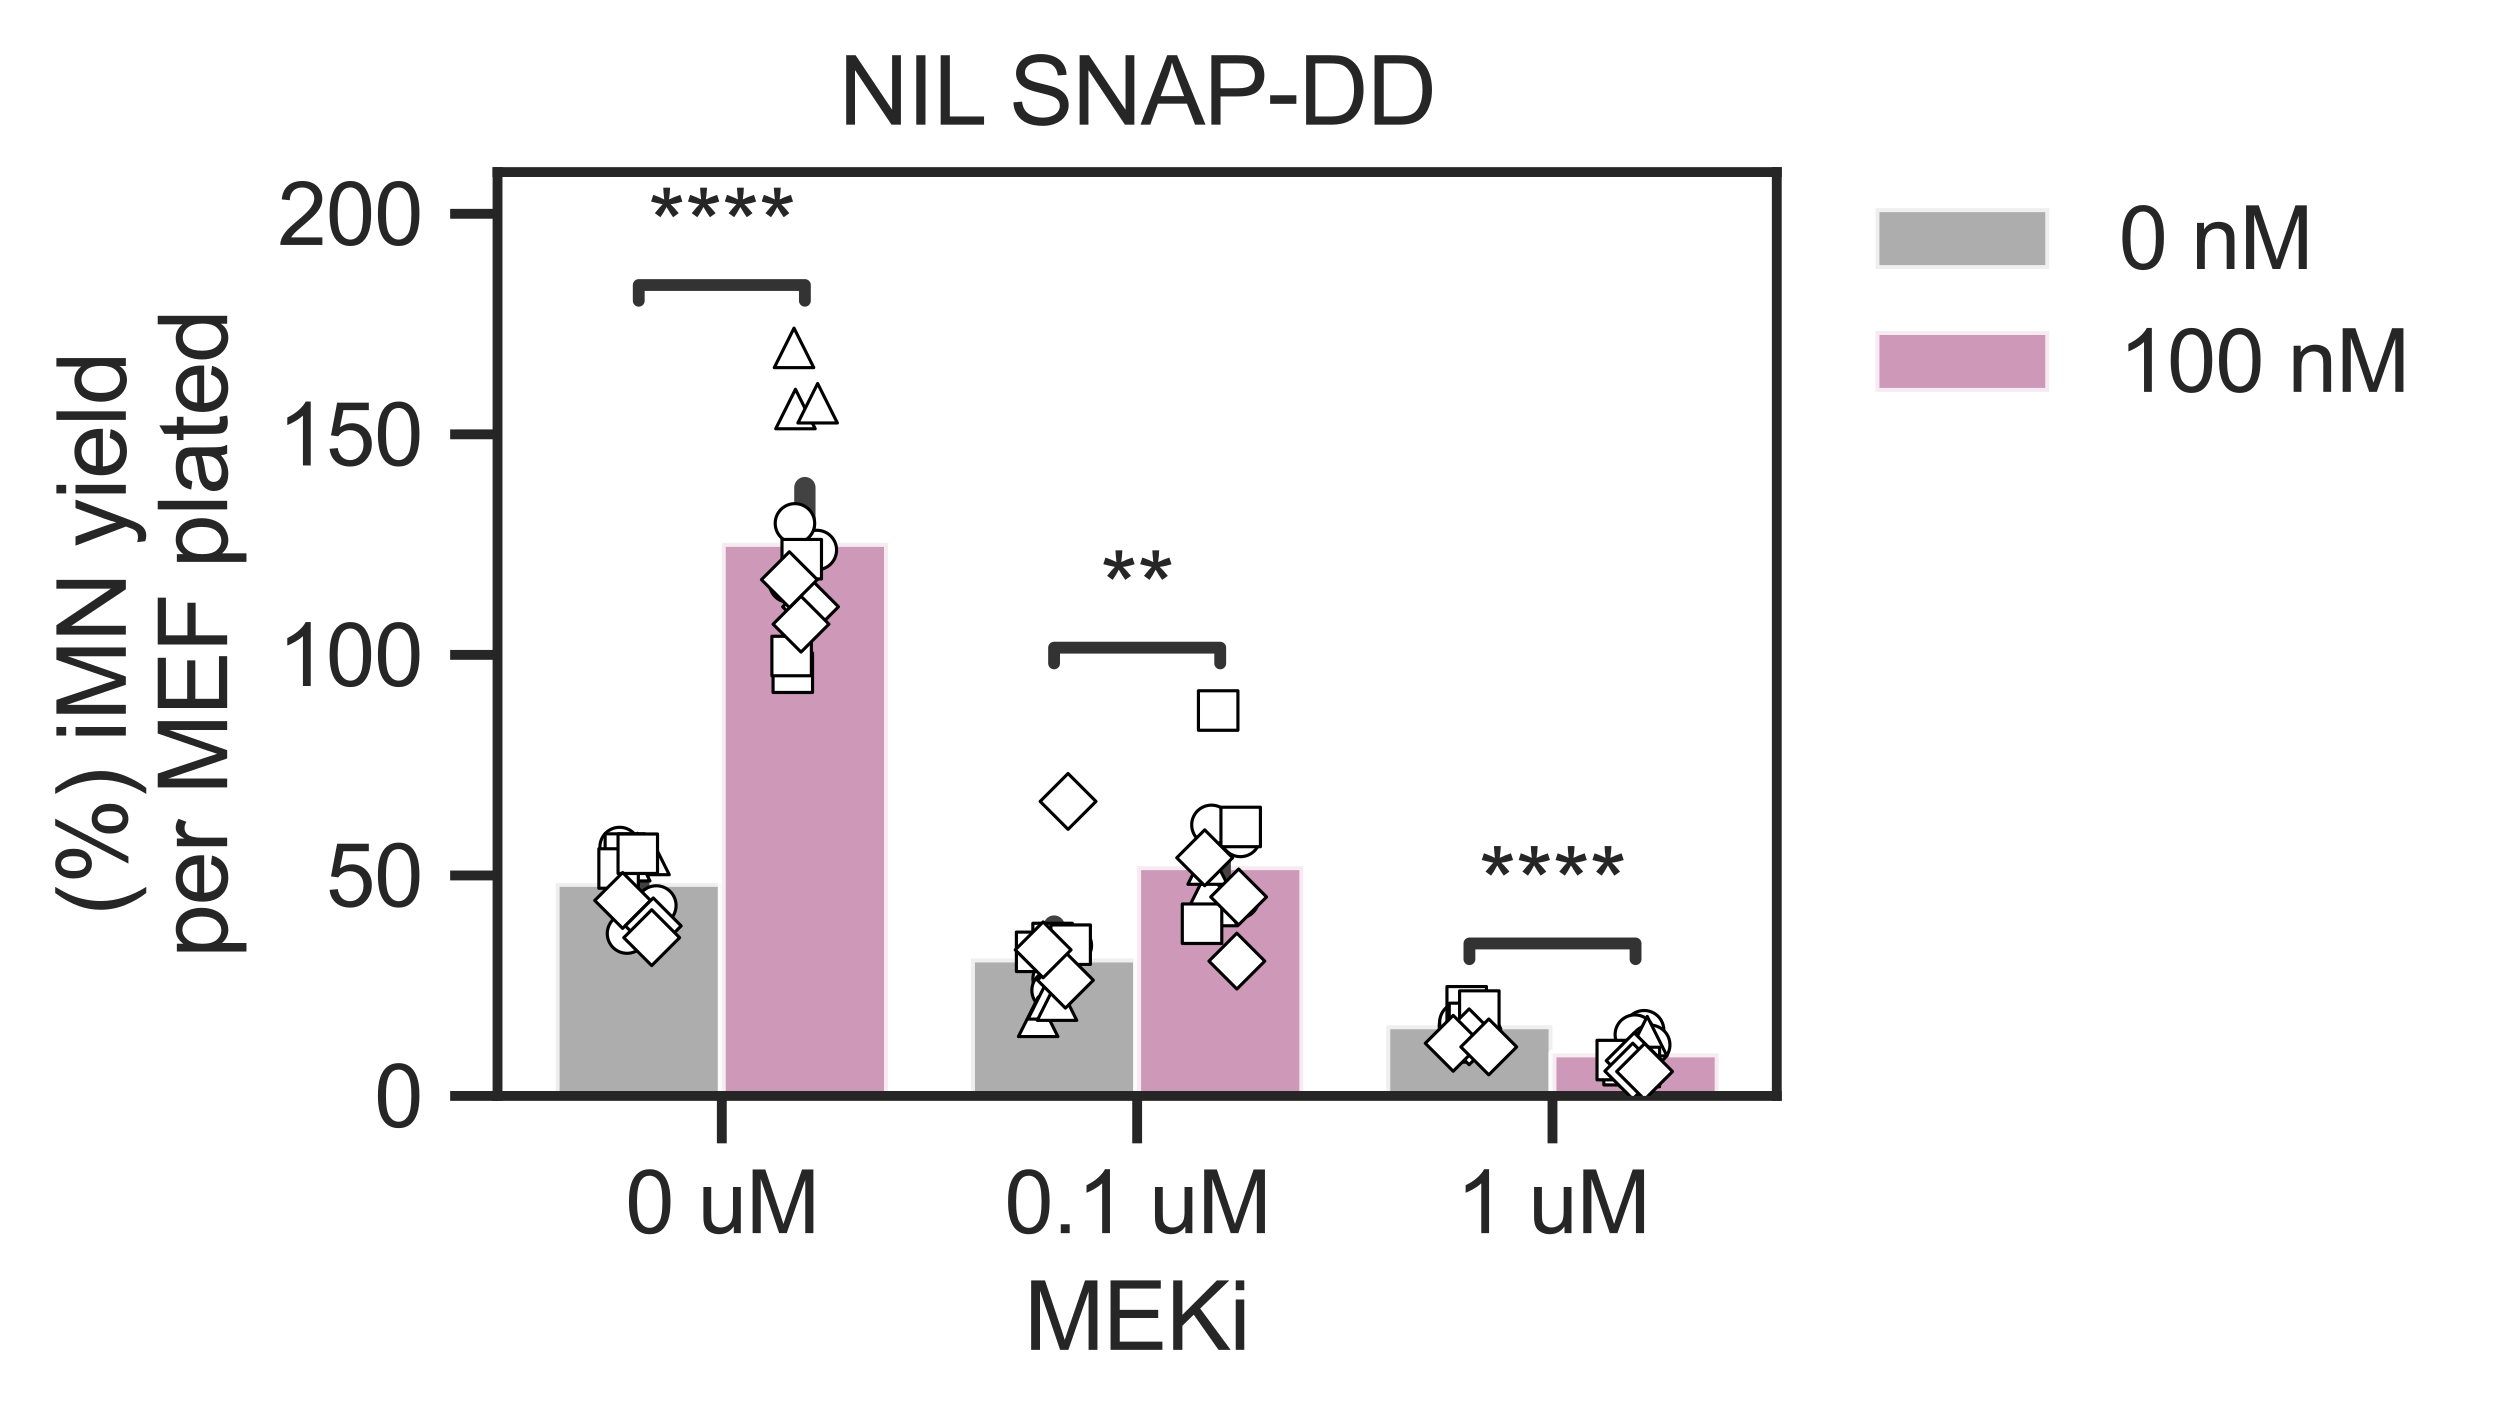 <?xml version="1.0" encoding="utf-8" standalone="no"?>
<!DOCTYPE svg PUBLIC "-//W3C//DTD SVG 1.1//EN"
  "http://www.w3.org/Graphics/SVG/1.1/DTD/svg11.dtd">
<svg xmlns:xlink="http://www.w3.org/1999/xlink" width="316.591pt" height="180.524pt" viewBox="0 0 316.591 180.524" xmlns="http://www.w3.org/2000/svg" version="1.1">
 <defs>
  <style type="text/css">*{stroke-linejoin: round; stroke-linecap: butt}</style>
 </defs>
 <g id="figure_1">
  <g id="patch_1">
   <path d="M 0 180.524 
L 316.591 180.524 
L 316.591 0 
L 0 0 
z
" style="fill: #ffffff"/>
  </g>
  <g id="axes_1">
   <g id="patch_2">
    <path d="M 63.005 138.789 
L 225.005 138.789 
L 225.005 21.789 
L 63.005 21.789 
z
" style="fill: #ffffff"/>
   </g>
   <g id="matplotlib.axis_1">
    <g id="xtick_1">
     <g id="line2d_1">
      <defs>
       <path id="m111696564c" d="M 0 0 
L 0 6 
" style="stroke: #262626; stroke-width: 1.25"/>
      </defs>
      <g>
       <use xlink:href="#m111696564c" x="91.407" y="138.789" style="fill: #262626; stroke: #262626; stroke-width: 1.25"/>
      </g>
     </g>
     <g id="text_1">
      <!-- 0 uM -->
      <g style="fill: #262626" transform="translate(79.181 156.163) scale(0.11 -0.11)">
       <defs>
        <path id="ArialMT-30" d="M 266 2259 
Q 266 3072 433 3567 
Q 600 4063 929 4331 
Q 1259 4600 1759 4600 
Q 2128 4600 2406 4451 
Q 2684 4303 2865 4023 
Q 3047 3744 3150 3342 
Q 3253 2941 3253 2259 
Q 3253 1453 3087 958 
Q 2922 463 2592 192 
Q 2263 -78 1759 -78 
Q 1097 -78 719 397 
Q 266 969 266 2259 
z
M 844 2259 
Q 844 1131 1108 757 
Q 1372 384 1759 384 
Q 2147 384 2411 759 
Q 2675 1134 2675 2259 
Q 2675 3391 2411 3762 
Q 2147 4134 1753 4134 
Q 1366 4134 1134 3806 
Q 844 3388 844 2259 
z
" transform="scale(0.016)"/>
        <path id="ArialMT-20" transform="scale(0.016)"/>
        <path id="ArialMT-75" d="M 2597 0 
L 2597 488 
Q 2209 -75 1544 -75 
Q 1250 -75 995 37 
Q 741 150 617 320 
Q 494 491 444 738 
Q 409 903 409 1263 
L 409 3319 
L 972 3319 
L 972 1478 
Q 972 1038 1006 884 
Q 1059 663 1231 536 
Q 1403 409 1656 409 
Q 1909 409 2131 539 
Q 2353 669 2445 892 
Q 2538 1116 2538 1541 
L 2538 3319 
L 3100 3319 
L 3100 0 
L 2597 0 
z
" transform="scale(0.016)"/>
        <path id="ArialMT-4d" d="M 475 0 
L 475 4581 
L 1388 4581 
L 2472 1338 
Q 2622 884 2691 659 
Q 2769 909 2934 1394 
L 4031 4581 
L 4847 4581 
L 4847 0 
L 4263 0 
L 4263 3834 
L 2931 0 
L 2384 0 
L 1059 3900 
L 1059 0 
L 475 0 
z
" transform="scale(0.016)"/>
       </defs>
       <use xlink:href="#ArialMT-30"/>
       <use xlink:href="#ArialMT-20" transform="translate(55.615 0)"/>
       <use xlink:href="#ArialMT-75" transform="translate(83.398 0)"/>
       <use xlink:href="#ArialMT-4d" transform="translate(139.014 0)"/>
      </g>
     </g>
    </g>
    <g id="xtick_2">
     <g id="line2d_2">
      <g>
       <use xlink:href="#m111696564c" x="144.005" y="138.789" style="fill: #262626; stroke: #262626; stroke-width: 1.25"/>
      </g>
     </g>
     <g id="text_2">
      <!-- 0.1 uM -->
      <g style="fill: #262626" transform="translate(127.192 156.163) scale(0.11 -0.11)">
       <defs>
        <path id="ArialMT-2e" d="M 581 0 
L 581 641 
L 1222 641 
L 1222 0 
L 581 0 
z
" transform="scale(0.016)"/>
        <path id="ArialMT-31" d="M 2384 0 
L 1822 0 
L 1822 3584 
Q 1619 3391 1289 3197 
Q 959 3003 697 2906 
L 697 3450 
Q 1169 3672 1522 3987 
Q 1875 4303 2022 4600 
L 2384 4600 
L 2384 0 
z
" transform="scale(0.016)"/>
       </defs>
       <use xlink:href="#ArialMT-30"/>
       <use xlink:href="#ArialMT-2e" transform="translate(55.615 0)"/>
       <use xlink:href="#ArialMT-31" transform="translate(83.398 0)"/>
       <use xlink:href="#ArialMT-20" transform="translate(139.014 0)"/>
       <use xlink:href="#ArialMT-75" transform="translate(166.797 0)"/>
       <use xlink:href="#ArialMT-4d" transform="translate(222.412 0)"/>
      </g>
     </g>
    </g>
    <g id="xtick_3">
     <g id="line2d_3">
      <g>
       <use xlink:href="#m111696564c" x="196.602" y="138.789" style="fill: #262626; stroke: #262626; stroke-width: 1.25"/>
      </g>
     </g>
     <g id="text_3">
      <!-- 1 uM -->
      <g style="fill: #262626" transform="translate(184.376 156.163) scale(0.11 -0.11)">
       <use xlink:href="#ArialMT-31"/>
       <use xlink:href="#ArialMT-20" transform="translate(55.615 0)"/>
       <use xlink:href="#ArialMT-75" transform="translate(83.398 0)"/>
       <use xlink:href="#ArialMT-4d" transform="translate(139.014 0)"/>
      </g>
     </g>
    </g>
    <g id="text_4">
     <!-- MEKi -->
     <g style="fill: #262626" transform="translate(129.669 170.939) scale(0.12 -0.12)">
      <defs>
       <path id="ArialMT-45" d="M 506 0 
L 506 4581 
L 3819 4581 
L 3819 4041 
L 1113 4041 
L 1113 2638 
L 3647 2638 
L 3647 2100 
L 1113 2100 
L 1113 541 
L 3925 541 
L 3925 0 
L 506 0 
z
" transform="scale(0.016)"/>
       <path id="ArialMT-4b" d="M 469 0 
L 469 4581 
L 1075 4581 
L 1075 2309 
L 3350 4581 
L 4172 4581 
L 2250 2725 
L 4256 0 
L 3456 0 
L 1825 2319 
L 1075 1588 
L 1075 0 
L 469 0 
z
" transform="scale(0.016)"/>
       <path id="ArialMT-69" d="M 425 3934 
L 425 4581 
L 988 4581 
L 988 3934 
L 425 3934 
z
M 425 0 
L 425 3319 
L 988 3319 
L 988 0 
L 425 0 
z
" transform="scale(0.016)"/>
      </defs>
      <use xlink:href="#ArialMT-4d"/>
      <use xlink:href="#ArialMT-45" transform="translate(83.301 0)"/>
      <use xlink:href="#ArialMT-4b" transform="translate(150 0)"/>
      <use xlink:href="#ArialMT-69" transform="translate(216.699 0)"/>
     </g>
    </g>
   </g>
   <g id="matplotlib.axis_2">
    <g id="ytick_1">
     <g id="line2d_4">
      <defs>
       <path id="ma15d050e28" d="M 0 0 
L -6 0 
" style="stroke: #262626; stroke-width: 1.25"/>
      </defs>
      <g>
       <use xlink:href="#ma15d050e28" x="63.005" y="138.789" style="fill: #262626; stroke: #262626; stroke-width: 1.25"/>
      </g>
     </g>
     <g id="text_5">
      <!-- 0 -->
      <g style="fill: #262626" transform="translate(47.388 142.726) scale(0.11 -0.11)">
       <use xlink:href="#ArialMT-30"/>
      </g>
     </g>
    </g>
    <g id="ytick_2">
     <g id="line2d_5">
      <g>
       <use xlink:href="#ma15d050e28" x="63.005" y="110.862" style="fill: #262626; stroke: #262626; stroke-width: 1.25"/>
      </g>
     </g>
     <g id="text_6">
      <!-- 50 -->
      <g style="fill: #262626" transform="translate(41.271 114.799) scale(0.11 -0.11)">
       <defs>
        <path id="ArialMT-35" d="M 266 1200 
L 856 1250 
Q 922 819 1161 601 
Q 1400 384 1738 384 
Q 2144 384 2425 690 
Q 2706 997 2706 1503 
Q 2706 1984 2436 2262 
Q 2166 2541 1728 2541 
Q 1456 2541 1237 2417 
Q 1019 2294 894 2097 
L 366 2166 
L 809 4519 
L 3088 4519 
L 3088 3981 
L 1259 3981 
L 1013 2750 
Q 1425 3038 1878 3038 
Q 2478 3038 2890 2622 
Q 3303 2206 3303 1553 
Q 3303 931 2941 478 
Q 2500 -78 1738 -78 
Q 1113 -78 717 272 
Q 322 622 266 1200 
z
" transform="scale(0.016)"/>
       </defs>
       <use xlink:href="#ArialMT-35"/>
       <use xlink:href="#ArialMT-30" transform="translate(55.615 0)"/>
      </g>
     </g>
    </g>
    <g id="ytick_3">
     <g id="line2d_6">
      <g>
       <use xlink:href="#ma15d050e28" x="63.005" y="82.934" style="fill: #262626; stroke: #262626; stroke-width: 1.25"/>
      </g>
     </g>
     <g id="text_7">
      <!-- 100 -->
      <g style="fill: #262626" transform="translate(35.154 86.871) scale(0.11 -0.11)">
       <use xlink:href="#ArialMT-31"/>
       <use xlink:href="#ArialMT-30" transform="translate(55.615 0)"/>
       <use xlink:href="#ArialMT-30" transform="translate(111.23 0)"/>
      </g>
     </g>
    </g>
    <g id="ytick_4">
     <g id="line2d_7">
      <g>
       <use xlink:href="#ma15d050e28" x="63.005" y="55.006" style="fill: #262626; stroke: #262626; stroke-width: 1.25"/>
      </g>
     </g>
     <g id="text_8">
      <!-- 150 -->
      <g style="fill: #262626" transform="translate(35.154 58.943) scale(0.11 -0.11)">
       <use xlink:href="#ArialMT-31"/>
       <use xlink:href="#ArialMT-35" transform="translate(55.615 0)"/>
       <use xlink:href="#ArialMT-30" transform="translate(111.23 0)"/>
      </g>
     </g>
    </g>
    <g id="ytick_5">
     <g id="line2d_8">
      <g>
       <use xlink:href="#ma15d050e28" x="63.005" y="27.079" style="fill: #262626; stroke: #262626; stroke-width: 1.25"/>
      </g>
     </g>
     <g id="text_9">
      <!-- 200 -->
      <g style="fill: #262626" transform="translate(35.154 31.016) scale(0.11 -0.11)">
       <defs>
        <path id="ArialMT-32" d="M 3222 541 
L 3222 0 
L 194 0 
Q 188 203 259 391 
Q 375 700 629 1000 
Q 884 1300 1366 1694 
Q 2113 2306 2375 2664 
Q 2638 3022 2638 3341 
Q 2638 3675 2398 3904 
Q 2159 4134 1775 4134 
Q 1369 4134 1125 3890 
Q 881 3647 878 3216 
L 300 3275 
Q 359 3922 746 4261 
Q 1134 4600 1788 4600 
Q 2447 4600 2831 4234 
Q 3216 3869 3216 3328 
Q 3216 3053 3103 2787 
Q 2991 2522 2730 2228 
Q 2469 1934 1863 1422 
Q 1356 997 1212 845 
Q 1069 694 975 541 
L 3222 541 
z
" transform="scale(0.016)"/>
       </defs>
       <use xlink:href="#ArialMT-32"/>
       <use xlink:href="#ArialMT-30" transform="translate(55.615 0)"/>
       <use xlink:href="#ArialMT-30" transform="translate(111.23 0)"/>
      </g>
     </g>
    </g>
    <g id="text_10">
     <!-- (%) iMN yield -->
     <g style="fill: #262626" transform="translate(15.936 115.957) rotate(-90) scale(0.12 -0.12)">
      <defs>
       <path id="ArialMT-28" d="M 1497 -1347 
Q 1031 -759 709 28 
Q 388 816 388 1659 
Q 388 2403 628 3084 
Q 909 3875 1497 4659 
L 1900 4659 
Q 1522 4009 1400 3731 
Q 1209 3300 1100 2831 
Q 966 2247 966 1656 
Q 966 153 1900 -1347 
L 1497 -1347 
z
" transform="scale(0.016)"/>
       <path id="ArialMT-25" d="M 372 3481 
Q 372 3972 619 4315 
Q 866 4659 1334 4659 
Q 1766 4659 2048 4351 
Q 2331 4044 2331 3447 
Q 2331 2866 2045 2552 
Q 1759 2238 1341 2238 
Q 925 2238 648 2547 
Q 372 2856 372 3481 
z
M 1350 4272 
Q 1141 4272 1002 4090 
Q 863 3909 863 3425 
Q 863 2984 1003 2804 
Q 1144 2625 1350 2625 
Q 1563 2625 1702 2806 
Q 1841 2988 1841 3469 
Q 1841 3913 1700 4092 
Q 1559 4272 1350 4272 
z
M 1353 -169 
L 3859 4659 
L 4316 4659 
L 1819 -169 
L 1353 -169 
z
M 3334 1075 
Q 3334 1569 3581 1911 
Q 3828 2253 4300 2253 
Q 4731 2253 5014 1945 
Q 5297 1638 5297 1041 
Q 5297 459 5011 145 
Q 4725 -169 4303 -169 
Q 3888 -169 3611 142 
Q 3334 453 3334 1075 
z
M 4316 1866 
Q 4103 1866 3964 1684 
Q 3825 1503 3825 1019 
Q 3825 581 3965 400 
Q 4106 219 4313 219 
Q 4528 219 4667 400 
Q 4806 581 4806 1063 
Q 4806 1506 4665 1686 
Q 4525 1866 4316 1866 
z
" transform="scale(0.016)"/>
       <path id="ArialMT-29" d="M 791 -1347 
L 388 -1347 
Q 1322 153 1322 1656 
Q 1322 2244 1188 2822 
Q 1081 3291 891 3722 
Q 769 4003 388 4659 
L 791 4659 
Q 1378 3875 1659 3084 
Q 1900 2403 1900 1659 
Q 1900 816 1576 28 
Q 1253 -759 791 -1347 
z
" transform="scale(0.016)"/>
       <path id="ArialMT-4e" d="M 488 0 
L 488 4581 
L 1109 4581 
L 3516 984 
L 3516 4581 
L 4097 4581 
L 4097 0 
L 3475 0 
L 1069 3600 
L 1069 0 
L 488 0 
z
" transform="scale(0.016)"/>
       <path id="ArialMT-79" d="M 397 -1278 
L 334 -750 
Q 519 -800 656 -800 
Q 844 -800 956 -737 
Q 1069 -675 1141 -563 
Q 1194 -478 1313 -144 
Q 1328 -97 1363 -6 
L 103 3319 
L 709 3319 
L 1400 1397 
Q 1534 1031 1641 628 
Q 1738 1016 1872 1384 
L 2581 3319 
L 3144 3319 
L 1881 -56 
Q 1678 -603 1566 -809 
Q 1416 -1088 1222 -1217 
Q 1028 -1347 759 -1347 
Q 597 -1347 397 -1278 
z
" transform="scale(0.016)"/>
       <path id="ArialMT-65" d="M 2694 1069 
L 3275 997 
Q 3138 488 2766 206 
Q 2394 -75 1816 -75 
Q 1088 -75 661 373 
Q 234 822 234 1631 
Q 234 2469 665 2931 
Q 1097 3394 1784 3394 
Q 2450 3394 2872 2941 
Q 3294 2488 3294 1666 
Q 3294 1616 3291 1516 
L 816 1516 
Q 847 969 1125 678 
Q 1403 388 1819 388 
Q 2128 388 2347 550 
Q 2566 713 2694 1069 
z
M 847 1978 
L 2700 1978 
Q 2663 2397 2488 2606 
Q 2219 2931 1791 2931 
Q 1403 2931 1139 2672 
Q 875 2413 847 1978 
z
" transform="scale(0.016)"/>
       <path id="ArialMT-6c" d="M 409 0 
L 409 4581 
L 972 4581 
L 972 0 
L 409 0 
z
" transform="scale(0.016)"/>
       <path id="ArialMT-64" d="M 2575 0 
L 2575 419 
Q 2259 -75 1647 -75 
Q 1250 -75 917 144 
Q 584 363 401 755 
Q 219 1147 219 1656 
Q 219 2153 384 2558 
Q 550 2963 881 3178 
Q 1213 3394 1622 3394 
Q 1922 3394 2156 3267 
Q 2391 3141 2538 2938 
L 2538 4581 
L 3097 4581 
L 3097 0 
L 2575 0 
z
M 797 1656 
Q 797 1019 1065 703 
Q 1334 388 1700 388 
Q 2069 388 2326 689 
Q 2584 991 2584 1609 
Q 2584 2291 2321 2609 
Q 2059 2928 1675 2928 
Q 1300 2928 1048 2622 
Q 797 2316 797 1656 
z
" transform="scale(0.016)"/>
      </defs>
      <use xlink:href="#ArialMT-28"/>
      <use xlink:href="#ArialMT-25" transform="translate(33.301 0)"/>
      <use xlink:href="#ArialMT-29" transform="translate(122.217 0)"/>
      <use xlink:href="#ArialMT-20" transform="translate(155.518 0)"/>
      <use xlink:href="#ArialMT-69" transform="translate(183.301 0)"/>
      <use xlink:href="#ArialMT-4d" transform="translate(205.518 0)"/>
      <use xlink:href="#ArialMT-4e" transform="translate(288.818 0)"/>
      <use xlink:href="#ArialMT-20" transform="translate(361.035 0)"/>
      <use xlink:href="#ArialMT-79" transform="translate(388.818 0)"/>
      <use xlink:href="#ArialMT-69" transform="translate(438.818 0)"/>
      <use xlink:href="#ArialMT-65" transform="translate(461.035 0)"/>
      <use xlink:href="#ArialMT-6c" transform="translate(516.65 0)"/>
      <use xlink:href="#ArialMT-64" transform="translate(538.867 0)"/>
     </g>
     <!-- per MEF plated -->
     <g style="fill: #262626" transform="translate(28.768 121.305) rotate(-90) scale(0.12 -0.12)">
      <defs>
       <path id="ArialMT-70" d="M 422 -1272 
L 422 3319 
L 934 3319 
L 934 2888 
Q 1116 3141 1344 3267 
Q 1572 3394 1897 3394 
Q 2322 3394 2647 3175 
Q 2972 2956 3137 2557 
Q 3303 2159 3303 1684 
Q 3303 1175 3120 767 
Q 2938 359 2589 142 
Q 2241 -75 1856 -75 
Q 1575 -75 1351 44 
Q 1128 163 984 344 
L 984 -1272 
L 422 -1272 
z
M 931 1641 
Q 931 1000 1190 694 
Q 1450 388 1819 388 
Q 2194 388 2461 705 
Q 2728 1022 2728 1688 
Q 2728 2322 2467 2637 
Q 2206 2953 1844 2953 
Q 1484 2953 1207 2617 
Q 931 2281 931 1641 
z
" transform="scale(0.016)"/>
       <path id="ArialMT-72" d="M 416 0 
L 416 3319 
L 922 3319 
L 922 2816 
Q 1116 3169 1280 3281 
Q 1444 3394 1641 3394 
Q 1925 3394 2219 3213 
L 2025 2691 
Q 1819 2813 1613 2813 
Q 1428 2813 1281 2702 
Q 1134 2591 1072 2394 
Q 978 2094 978 1738 
L 978 0 
L 416 0 
z
" transform="scale(0.016)"/>
       <path id="ArialMT-46" d="M 525 0 
L 525 4581 
L 3616 4581 
L 3616 4041 
L 1131 4041 
L 1131 2622 
L 3281 2622 
L 3281 2081 
L 1131 2081 
L 1131 0 
L 525 0 
z
" transform="scale(0.016)"/>
       <path id="ArialMT-61" d="M 2588 409 
Q 2275 144 1986 34 
Q 1697 -75 1366 -75 
Q 819 -75 525 192 
Q 231 459 231 875 
Q 231 1119 342 1320 
Q 453 1522 633 1644 
Q 813 1766 1038 1828 
Q 1203 1872 1538 1913 
Q 2219 1994 2541 2106 
Q 2544 2222 2544 2253 
Q 2544 2597 2384 2738 
Q 2169 2928 1744 2928 
Q 1347 2928 1158 2789 
Q 969 2650 878 2297 
L 328 2372 
Q 403 2725 575 2942 
Q 747 3159 1072 3276 
Q 1397 3394 1825 3394 
Q 2250 3394 2515 3294 
Q 2781 3194 2906 3042 
Q 3031 2891 3081 2659 
Q 3109 2516 3109 2141 
L 3109 1391 
Q 3109 606 3145 398 
Q 3181 191 3288 0 
L 2700 0 
Q 2613 175 2588 409 
z
M 2541 1666 
Q 2234 1541 1622 1453 
Q 1275 1403 1131 1340 
Q 988 1278 909 1158 
Q 831 1038 831 891 
Q 831 666 1001 516 
Q 1172 366 1500 366 
Q 1825 366 2078 508 
Q 2331 650 2450 897 
Q 2541 1088 2541 1459 
L 2541 1666 
z
" transform="scale(0.016)"/>
       <path id="ArialMT-74" d="M 1650 503 
L 1731 6 
Q 1494 -44 1306 -44 
Q 1000 -44 831 53 
Q 663 150 594 308 
Q 525 466 525 972 
L 525 2881 
L 113 2881 
L 113 3319 
L 525 3319 
L 525 4141 
L 1084 4478 
L 1084 3319 
L 1650 3319 
L 1650 2881 
L 1084 2881 
L 1084 941 
Q 1084 700 1114 631 
Q 1144 563 1211 522 
Q 1278 481 1403 481 
Q 1497 481 1650 503 
z
" transform="scale(0.016)"/>
      </defs>
      <use xlink:href="#ArialMT-70"/>
      <use xlink:href="#ArialMT-65" transform="translate(55.615 0)"/>
      <use xlink:href="#ArialMT-72" transform="translate(111.23 0)"/>
      <use xlink:href="#ArialMT-20" transform="translate(144.531 0)"/>
      <use xlink:href="#ArialMT-4d" transform="translate(172.314 0)"/>
      <use xlink:href="#ArialMT-45" transform="translate(255.615 0)"/>
      <use xlink:href="#ArialMT-46" transform="translate(322.314 0)"/>
      <use xlink:href="#ArialMT-20" transform="translate(383.398 0)"/>
      <use xlink:href="#ArialMT-70" transform="translate(411.182 0)"/>
      <use xlink:href="#ArialMT-6c" transform="translate(466.797 0)"/>
      <use xlink:href="#ArialMT-61" transform="translate(489.014 0)"/>
      <use xlink:href="#ArialMT-74" transform="translate(544.629 0)"/>
      <use xlink:href="#ArialMT-65" transform="translate(572.412 0)"/>
      <use xlink:href="#ArialMT-64" transform="translate(628.027 0)"/>
     </g>
    </g>
   </g>
   <g id="patch_3">
    <path d="M 70.368 138.789 
L 91.407 138.789 
L 91.407 111.811 
L 70.368 111.811 
z
" clip-path="url(#p6fca3db217)" style="fill: #999999; opacity: 0.8; stroke: #ffffff; stroke-linejoin: miter"/>
   </g>
   <g id="patch_4">
    <path d="M 122.966 138.789 
L 144.005 138.789 
L 144.005 121.384 
L 122.966 121.384 
z
" clip-path="url(#p6fca3db217)" style="fill: #999999; opacity: 0.8; stroke: #ffffff; stroke-linejoin: miter"/>
   </g>
   <g id="patch_5">
    <path d="M 175.563 138.789 
L 196.602 138.789 
L 196.602 129.839 
L 175.563 129.839 
z
" clip-path="url(#p6fca3db217)" style="fill: #999999; opacity: 0.8; stroke: #ffffff; stroke-linejoin: miter"/>
   </g>
   <g id="patch_6">
    <path d="M 91.407 138.789 
L 112.446 138.789 
L 112.446 68.75 
L 91.407 68.75 
z
" clip-path="url(#p6fca3db217)" style="fill: #c180a8; opacity: 0.8; stroke: #ffffff; stroke-linejoin: miter"/>
   </g>
   <g id="patch_7">
    <path d="M 144.005 138.789 
L 165.044 138.789 
L 165.044 109.69 
L 144.005 109.69 
z
" clip-path="url(#p6fca3db217)" style="fill: #c180a8; opacity: 0.8; stroke: #ffffff; stroke-linejoin: miter"/>
   </g>
   <g id="patch_8">
    <path d="M 196.602 138.789 
L 217.641 138.789 
L 217.641 133.402 
L 196.602 133.402 
z
" clip-path="url(#p6fca3db217)" style="fill: #c180a8; opacity: 0.8; stroke: #ffffff; stroke-linejoin: miter"/>
   </g>
   <g id="line2d_9">
    <path d="M 80.888 114.05 
L 80.888 109.533 
" clip-path="url(#p6fca3db217)" style="fill: none; stroke: #424242; stroke-width: 2.7; stroke-linecap: round"/>
   </g>
   <g id="line2d_10">
    <path d="M 133.485 124.488 
L 133.485 117.274 
" clip-path="url(#p6fca3db217)" style="fill: none; stroke: #424242; stroke-width: 2.7; stroke-linecap: round"/>
   </g>
   <g id="line2d_11">
    <path d="M 186.083 130.783 
L 186.083 128.943 
" clip-path="url(#p6fca3db217)" style="fill: none; stroke: #424242; stroke-width: 2.7; stroke-linecap: round"/>
   </g>
   <g id="line2d_12">
    <path d="M 101.927 75.27 
L 101.927 61.748 
" clip-path="url(#p6fca3db217)" style="fill: none; stroke: #424242; stroke-width: 2.7; stroke-linecap: round"/>
   </g>
   <g id="line2d_13">
    <path d="M 154.524 113.728 
L 154.524 105.008 
" clip-path="url(#p6fca3db217)" style="fill: none; stroke: #424242; stroke-width: 2.7; stroke-linecap: round"/>
   </g>
   <g id="line2d_14">
    <path d="M 207.121 134.4 
L 207.121 132.266 
" clip-path="url(#p6fca3db217)" style="fill: none; stroke: #424242; stroke-width: 2.7; stroke-linecap: round"/>
   </g>
   <g id="line2d_15">
    <path d="M 133.485 84.009 
L 133.485 82.02 
L 154.524 82.02 
L 154.524 84.009 
" clip-path="url(#p6fca3db217)" style="fill: none; stroke: #333333; stroke-width: 1.5; stroke-linecap: round"/>
   </g>
   <g id="line2d_16">
    <path d="M 80.888 38.085 
L 80.888 36.095 
L 101.927 36.095 
L 101.927 38.085 
" clip-path="url(#p6fca3db217)" style="fill: none; stroke: #333333; stroke-width: 1.5; stroke-linecap: round"/>
   </g>
   <g id="line2d_17">
    <path d="M 186.083 121.466 
L 186.083 119.476 
L 207.121 119.476 
L 207.121 121.466 
" clip-path="url(#p6fca3db217)" style="fill: none; stroke: #333333; stroke-width: 1.5; stroke-linecap: round"/>
   </g>
   <g id="patch_9">
    <path d="M 63.005 138.789 
L 63.005 21.789 
" style="fill: none; stroke: #262626; stroke-width: 1.25; stroke-linejoin: miter; stroke-linecap: square"/>
   </g>
   <g id="patch_10">
    <path d="M 225.005 138.789 
L 225.005 21.789 
" style="fill: none; stroke: #262626; stroke-width: 1.25; stroke-linejoin: miter; stroke-linecap: square"/>
   </g>
   <g id="patch_11">
    <path d="M 63.005 138.789 
L 225.005 138.789 
" style="fill: none; stroke: #262626; stroke-width: 1.25; stroke-linejoin: miter; stroke-linecap: square"/>
   </g>
   <g id="patch_12">
    <path d="M 63.005 21.789 
L 225.005 21.789 
" style="fill: none; stroke: #262626; stroke-width: 1.25; stroke-linejoin: miter; stroke-linecap: square"/>
   </g>
   <g id="PathCollection_1">
    <defs>
     <path id="C0_0_1f5e9a95e6" d="M 0 2.5 
C 0.663 2.5 1.299 2.237 1.768 1.768 
C 2.237 1.299 2.5 0.663 2.5 -0 
C 2.5 -0.663 2.237 -1.299 1.768 -1.768 
C 1.299 -2.237 0.663 -2.5 0 -2.5 
C -0.663 -2.5 -1.299 -2.237 -1.768 -1.768 
C -2.237 -1.299 -2.5 -0.663 -2.5 0 
C -2.5 0.663 -2.237 1.299 -1.768 1.768 
C -1.299 2.237 -0.663 2.5 0 2.5 
z
"/>
    </defs>
    <g clip-path="url(#p6fca3db217)">
     <use xlink:href="#C0_0_1f5e9a95e6" x="83.115" y="114.671" style="fill: #ffffff; stroke: #000000; stroke-width: 0.4"/>
    </g>
    <g clip-path="url(#p6fca3db217)">
     <use xlink:href="#C0_0_1f5e9a95e6" x="79.403" y="118.223" style="fill: #ffffff; stroke: #000000; stroke-width: 0.4"/>
    </g>
    <g clip-path="url(#p6fca3db217)">
     <use xlink:href="#C0_0_1f5e9a95e6" x="78.469" y="107.265" style="fill: #ffffff; stroke: #000000; stroke-width: 0.4"/>
    </g>
   </g>
   <g id="PathCollection_2">
    <defs>
     <path id="C1_0_5b4b768b80" d="M 0 2.5 
C 0.663 2.5 1.299 2.237 1.768 1.768 
C 2.237 1.299 2.5 0.663 2.5 -0 
C 2.5 -0.663 2.237 -1.299 1.768 -1.768 
C 1.299 -2.237 0.663 -2.5 0 -2.5 
C -0.663 -2.5 -1.299 -2.237 -1.768 -1.768 
C -2.237 -1.299 -2.5 -0.663 -2.5 0 
C -2.5 0.663 -2.237 1.299 -1.768 1.768 
C -1.299 2.237 -0.663 2.5 0 2.5 
z
"/>
    </defs>
    <g clip-path="url(#p6fca3db217)">
     <use xlink:href="#C1_0_5b4b768b80" x="99.934" y="73.796" style="fill: #ffffff; stroke: #000000; stroke-width: 0.4"/>
    </g>
    <g clip-path="url(#p6fca3db217)">
     <use xlink:href="#C1_0_5b4b768b80" x="103.441" y="69.652" style="fill: #ffffff; stroke: #000000; stroke-width: 0.4"/>
    </g>
    <g clip-path="url(#p6fca3db217)">
     <use xlink:href="#C1_0_5b4b768b80" x="100.669" y="66.278" style="fill: #ffffff; stroke: #000000; stroke-width: 0.4"/>
    </g>
   </g>
   <g id="PathCollection_3">
    <defs>
     <path id="C2_0_6a4dc7ee1e" d="M 0 2.5 
C 0.663 2.5 1.299 2.237 1.768 1.768 
C 2.237 1.299 2.5 0.663 2.5 -0 
C 2.5 -0.663 2.237 -1.299 1.768 -1.768 
C 1.299 -2.237 0.663 -2.5 0 -2.5 
C -0.663 -2.5 -1.299 -2.237 -1.768 -1.768 
C -2.237 -1.299 -2.5 -0.663 -2.5 0 
C -2.5 0.663 -2.237 1.299 -1.768 1.768 
C -1.299 2.237 -0.663 2.5 0 2.5 
z
"/>
    </defs>
    <g clip-path="url(#p6fca3db217)">
     <use xlink:href="#C2_0_6a4dc7ee1e" x="135.731" y="119.726" style="fill: #ffffff; stroke: #000000; stroke-width: 0.4"/>
    </g>
    <g clip-path="url(#p6fca3db217)">
     <use xlink:href="#C2_0_6a4dc7ee1e" x="133.301" y="123.943" style="fill: #ffffff; stroke: #000000; stroke-width: 0.4"/>
    </g>
    <g clip-path="url(#p6fca3db217)">
     <use xlink:href="#C2_0_6a4dc7ee1e" x="133.172" y="125.412" style="fill: #ffffff; stroke: #000000; stroke-width: 0.4"/>
    </g>
   </g>
   <g id="PathCollection_4">
    <defs>
     <path id="C3_0_eb06058b6a" d="M 0 2.5 
C 0.663 2.5 1.299 2.237 1.768 1.768 
C 2.237 1.299 2.5 0.663 2.5 -0 
C 2.5 -0.663 2.237 -1.299 1.768 -1.768 
C 1.299 -2.237 0.663 -2.5 0 -2.5 
C -0.663 -2.5 -1.299 -2.237 -1.768 -1.768 
C -2.237 -1.299 -2.5 -0.663 -2.5 0 
C -2.5 0.663 -2.237 1.299 -1.768 1.768 
C -1.299 2.237 -0.663 2.5 0 2.5 
z
"/>
    </defs>
    <g clip-path="url(#p6fca3db217)">
     <use xlink:href="#C3_0_eb06058b6a" x="157.085" y="105.986" style="fill: #ffffff; stroke: #000000; stroke-width: 0.4"/>
    </g>
    <g clip-path="url(#p6fca3db217)">
     <use xlink:href="#C3_0_eb06058b6a" x="153.412" y="104.461" style="fill: #ffffff; stroke: #000000; stroke-width: 0.4"/>
    </g>
    <g clip-path="url(#p6fca3db217)">
     <use xlink:href="#C3_0_eb06058b6a" x="156.91" y="113.783" style="fill: #ffffff; stroke: #000000; stroke-width: 0.4"/>
    </g>
   </g>
   <g id="PathCollection_5">
    <defs>
     <path id="C4_0_2927a1dd71" d="M 0 2.5 
C 0.663 2.5 1.299 2.237 1.768 1.768 
C 2.237 1.299 2.5 0.663 2.5 -0 
C 2.5 -0.663 2.237 -1.299 1.768 -1.768 
C 1.299 -2.237 0.663 -2.5 0 -2.5 
C -0.663 -2.5 -1.299 -2.237 -1.768 -1.768 
C -2.237 -1.299 -2.5 -0.663 -2.5 0 
C -2.5 0.663 -2.237 1.299 -1.768 1.768 
C -1.299 2.237 -0.663 2.5 0 2.5 
z
"/>
    </defs>
    <g clip-path="url(#p6fca3db217)">
     <use xlink:href="#C4_0_2927a1dd71" x="184.76" y="129.897" style="fill: #ffffff; stroke: #000000; stroke-width: 0.4"/>
    </g>
    <g clip-path="url(#p6fca3db217)">
     <use xlink:href="#C4_0_2927a1dd71" x="185.226" y="132.02" style="fill: #ffffff; stroke: #000000; stroke-width: 0.4"/>
    </g>
    <g clip-path="url(#p6fca3db217)">
     <use xlink:href="#C4_0_2927a1dd71" x="184.816" y="129.462" style="fill: #ffffff; stroke: #000000; stroke-width: 0.4"/>
    </g>
   </g>
   <g id="PathCollection_6">
    <defs>
     <path id="C5_0_ae00f7d116" d="M 0 2.5 
C 0.663 2.5 1.299 2.237 1.768 1.768 
C 2.237 1.299 2.5 0.663 2.5 -0 
C 2.5 -0.663 2.237 -1.299 1.768 -1.768 
C 1.299 -2.237 0.663 -2.5 0 -2.5 
C -0.663 -2.5 -1.299 -2.237 -1.768 -1.768 
C -2.237 -1.299 -2.5 -0.663 -2.5 0 
C -2.5 0.663 -2.237 1.299 -1.768 1.768 
C -1.299 2.237 -0.663 2.5 0 2.5 
z
"/>
    </defs>
    <g clip-path="url(#p6fca3db217)">
     <use xlink:href="#C5_0_ae00f7d116" x="208.202" y="130.467" style="fill: #ffffff; stroke: #000000; stroke-width: 0.4"/>
    </g>
    <g clip-path="url(#p6fca3db217)">
     <use xlink:href="#C5_0_ae00f7d116" x="207.032" y="131.025" style="fill: #ffffff; stroke: #000000; stroke-width: 0.4"/>
    </g>
    <g clip-path="url(#p6fca3db217)">
     <use xlink:href="#C5_0_ae00f7d116" x="208.975" y="132.316" style="fill: #ffffff; stroke: #000000; stroke-width: 0.4"/>
    </g>
   </g>
   <g id="PathCollection_7">
    <path d="M 80.718 105.524 
L 78.218 110.524 
L 83.218 110.524 
z
" clip-path="url(#p6fca3db217)" style="fill: #ffffff; stroke: #000000; stroke-width: 0.4"/>
    <path d="M 82.253 105.77 
L 79.753 110.77 
L 84.753 110.77 
z
" clip-path="url(#p6fca3db217)" style="fill: #ffffff; stroke: #000000; stroke-width: 0.4"/>
    <path d="M 79.81 106.558 
L 77.31 111.558 
L 82.31 111.558 
z
" clip-path="url(#p6fca3db217)" style="fill: #ffffff; stroke: #000000; stroke-width: 0.4"/>
   </g>
   <g id="PathCollection_8">
    <path d="M 100.735 49.295 
L 98.235 54.295 
L 103.235 54.295 
z
" clip-path="url(#p6fca3db217)" style="fill: #ffffff; stroke: #000000; stroke-width: 0.4"/>
    <path d="M 103.543 48.563 
L 101.043 53.563 
L 106.043 53.563 
z
" clip-path="url(#p6fca3db217)" style="fill: #ffffff; stroke: #000000; stroke-width: 0.4"/>
    <path d="M 100.552 41.553 
L 98.052 46.553 
L 103.052 46.553 
z
" clip-path="url(#p6fca3db217)" style="fill: #ffffff; stroke: #000000; stroke-width: 0.4"/>
   </g>
   <g id="PathCollection_9">
    <path d="M 131.47 126.269 
L 128.97 131.269 
L 133.97 131.269 
z
" clip-path="url(#p6fca3db217)" style="fill: #ffffff; stroke: #000000; stroke-width: 0.4"/>
    <path d="M 132.684 124.057 
L 130.184 129.057 
L 135.184 129.057 
z
" clip-path="url(#p6fca3db217)" style="fill: #ffffff; stroke: #000000; stroke-width: 0.4"/>
    <path d="M 133.857 124.213 
L 131.357 129.213 
L 136.357 129.213 
z
" clip-path="url(#p6fca3db217)" style="fill: #ffffff; stroke: #000000; stroke-width: 0.4"/>
   </g>
   <g id="PathCollection_10">
    <path d="M 154.204 112.238 
L 151.704 117.238 
L 156.704 117.238 
z
" clip-path="url(#p6fca3db217)" style="fill: #ffffff; stroke: #000000; stroke-width: 0.4"/>
    <path d="M 153.142 109.725 
L 150.642 114.725 
L 155.642 114.725 
z
" clip-path="url(#p6fca3db217)" style="fill: #ffffff; stroke: #000000; stroke-width: 0.4"/>
    <path d="M 152.928 106.982 
L 150.428 111.982 
L 155.428 111.982 
z
" clip-path="url(#p6fca3db217)" style="fill: #ffffff; stroke: #000000; stroke-width: 0.4"/>
   </g>
   <g id="PathCollection_11">
    <path d="M 187.531 126.47 
L 185.031 131.47 
L 190.031 131.47 
z
" clip-path="url(#p6fca3db217)" style="fill: #ffffff; stroke: #000000; stroke-width: 0.4"/>
    <path d="M 187.898 126.487 
L 185.398 131.487 
L 190.398 131.487 
z
" clip-path="url(#p6fca3db217)" style="fill: #ffffff; stroke: #000000; stroke-width: 0.4"/>
    <path d="M 187.553 125.286 
L 185.053 130.286 
L 190.053 130.286 
z
" clip-path="url(#p6fca3db217)" style="fill: #ffffff; stroke: #000000; stroke-width: 0.4"/>
   </g>
   <g id="PathCollection_12">
    <path d="M 208.227 130.073 
L 205.727 135.073 
L 210.727 135.073 
z
" clip-path="url(#p6fca3db217)" style="fill: #ffffff; stroke: #000000; stroke-width: 0.4"/>
    <path d="M 207.278 130.821 
L 204.778 135.821 
L 209.778 135.821 
z
" clip-path="url(#p6fca3db217)" style="fill: #ffffff; stroke: #000000; stroke-width: 0.4"/>
    <path d="M 208.598 128.715 
L 206.098 133.715 
L 211.098 133.715 
z
" clip-path="url(#p6fca3db217)" style="fill: #ffffff; stroke: #000000; stroke-width: 0.4"/>
   </g>
   <g id="PathCollection_13">
    <path d="M 76.631 110.591 
L 81.631 110.591 
L 81.631 105.591 
L 76.631 105.591 
z
" clip-path="url(#p6fca3db217)" style="fill: #ffffff; stroke: #000000; stroke-width: 0.4"/>
    <path d="M 75.837 112.485 
L 80.837 112.485 
L 80.837 107.485 
L 75.837 107.485 
z
" clip-path="url(#p6fca3db217)" style="fill: #ffffff; stroke: #000000; stroke-width: 0.4"/>
    <path d="M 78.266 110.614 
L 83.266 110.614 
L 83.266 105.614 
L 78.266 105.614 
z
" clip-path="url(#p6fca3db217)" style="fill: #ffffff; stroke: #000000; stroke-width: 0.4"/>
   </g>
   <g id="PathCollection_14">
    <path d="M 99.03 73.313 
L 104.03 73.313 
L 104.03 68.313 
L 99.03 68.313 
z
" clip-path="url(#p6fca3db217)" style="fill: #ffffff; stroke: #000000; stroke-width: 0.4"/>
    <path d="M 97.898 87.691 
L 102.898 87.691 
L 102.898 82.691 
L 97.898 82.691 
z
" clip-path="url(#p6fca3db217)" style="fill: #ffffff; stroke: #000000; stroke-width: 0.4"/>
    <path d="M 97.75 85.574 
L 102.75 85.574 
L 102.75 80.574 
L 97.75 80.574 
z
" clip-path="url(#p6fca3db217)" style="fill: #ffffff; stroke: #000000; stroke-width: 0.4"/>
   </g>
   <g id="PathCollection_15">
    <path d="M 128.712 123.036 
L 133.712 123.036 
L 133.712 118.036 
L 128.712 118.036 
z
" clip-path="url(#p6fca3db217)" style="fill: #ffffff; stroke: #000000; stroke-width: 0.4"/>
    <path d="M 130.794 121.919 
L 135.794 121.919 
L 135.794 116.919 
L 130.794 116.919 
z
" clip-path="url(#p6fca3db217)" style="fill: #ffffff; stroke: #000000; stroke-width: 0.4"/>
    <path d="M 133.083 122.131 
L 138.083 122.131 
L 138.083 117.131 
L 133.083 117.131 
z
" clip-path="url(#p6fca3db217)" style="fill: #ffffff; stroke: #000000; stroke-width: 0.4"/>
   </g>
   <g id="PathCollection_16">
    <path d="M 149.723 119.478 
L 154.723 119.478 
L 154.723 114.478 
L 149.723 114.478 
z
" clip-path="url(#p6fca3db217)" style="fill: #ffffff; stroke: #000000; stroke-width: 0.4"/>
    <path d="M 154.615 107.223 
L 159.615 107.223 
L 159.615 102.223 
L 154.615 102.223 
z
" clip-path="url(#p6fca3db217)" style="fill: #ffffff; stroke: #000000; stroke-width: 0.4"/>
    <path d="M 151.765 92.477 
L 156.765 92.477 
L 156.765 87.477 
L 151.765 87.477 
z
" clip-path="url(#p6fca3db217)" style="fill: #ffffff; stroke: #000000; stroke-width: 0.4"/>
   </g>
   <g id="PathCollection_17">
    <path d="M 183.237 129.934 
L 188.237 129.934 
L 188.237 124.934 
L 183.237 124.934 
z
" clip-path="url(#p6fca3db217)" style="fill: #ffffff; stroke: #000000; stroke-width: 0.4"/>
    <path d="M 183.531 132.04 
L 188.531 132.04 
L 188.531 127.04 
L 183.531 127.04 
z
" clip-path="url(#p6fca3db217)" style="fill: #ffffff; stroke: #000000; stroke-width: 0.4"/>
    <path d="M 184.836 130.476 
L 189.836 130.476 
L 189.836 125.476 
L 184.836 125.476 
z
" clip-path="url(#p6fca3db217)" style="fill: #ffffff; stroke: #000000; stroke-width: 0.4"/>
   </g>
   <g id="PathCollection_18">
    <path d="M 205.166 137.62 
L 210.166 137.62 
L 210.166 132.62 
L 205.166 132.62 
z
" clip-path="url(#p6fca3db217)" style="fill: #ffffff; stroke: #000000; stroke-width: 0.4"/>
    <path d="M 203.101 137.391 
L 208.101 137.391 
L 208.101 132.391 
L 203.101 132.391 
z
" clip-path="url(#p6fca3db217)" style="fill: #ffffff; stroke: #000000; stroke-width: 0.4"/>
    <path d="M 202.242 136.743 
L 207.242 136.743 
L 207.242 131.743 
L 202.242 131.743 
z
" clip-path="url(#p6fca3db217)" style="fill: #ffffff; stroke: #000000; stroke-width: 0.4"/>
   </g>
   <g id="PathCollection_19">
    <path d="M 78.849 117.57 
L 82.384 114.034 
L 78.849 110.499 
L 75.313 114.034 
z
" clip-path="url(#p6fca3db217)" style="fill: #ffffff; stroke: #000000; stroke-width: 0.4"/>
    <path d="M 82.724 120.787 
L 86.259 117.252 
L 82.724 113.716 
L 79.188 117.252 
z
" clip-path="url(#p6fca3db217)" style="fill: #ffffff; stroke: #000000; stroke-width: 0.4"/>
    <path d="M 82.528 122.278 
L 86.063 118.743 
L 82.528 115.207 
L 78.992 118.743 
z
" clip-path="url(#p6fca3db217)" style="fill: #ffffff; stroke: #000000; stroke-width: 0.4"/>
   </g>
   <g id="PathCollection_20">
    <path d="M 102.649 80.376 
L 106.184 76.84 
L 102.649 73.305 
L 99.113 76.84 
z
" clip-path="url(#p6fca3db217)" style="fill: #ffffff; stroke: #000000; stroke-width: 0.4"/>
    <path d="M 101.438 82.577 
L 104.973 79.041 
L 101.438 75.505 
L 97.902 79.041 
z
" clip-path="url(#p6fca3db217)" style="fill: #ffffff; stroke: #000000; stroke-width: 0.4"/>
    <path d="M 99.962 76.941 
L 103.498 73.405 
L 99.962 69.87 
L 96.427 73.405 
z
" clip-path="url(#p6fca3db217)" style="fill: #ffffff; stroke: #000000; stroke-width: 0.4"/>
   </g>
   <g id="PathCollection_21">
    <path d="M 134.92 127.663 
L 138.456 124.127 
L 134.92 120.592 
L 131.385 124.127 
z
" clip-path="url(#p6fca3db217)" style="fill: #ffffff; stroke: #000000; stroke-width: 0.4"/>
    <path d="M 132.1 123.82 
L 135.635 120.285 
L 132.1 116.749 
L 128.564 120.285 
z
" clip-path="url(#p6fca3db217)" style="fill: #ffffff; stroke: #000000; stroke-width: 0.4"/>
    <path d="M 135.254 105.025 
L 138.79 101.489 
L 135.254 97.954 
L 131.719 101.489 
z
" clip-path="url(#p6fca3db217)" style="fill: #ffffff; stroke: #000000; stroke-width: 0.4"/>
   </g>
   <g id="PathCollection_22">
    <path d="M 156.632 125.244 
L 160.168 121.709 
L 156.632 118.173 
L 153.097 121.709 
z
" clip-path="url(#p6fca3db217)" style="fill: #ffffff; stroke: #000000; stroke-width: 0.4"/>
    <path d="M 156.855 117.123 
L 160.391 113.587 
L 156.855 110.052 
L 153.32 113.587 
z
" clip-path="url(#p6fca3db217)" style="fill: #ffffff; stroke: #000000; stroke-width: 0.4"/>
    <path d="M 152.558 112.163 
L 156.093 108.628 
L 152.558 105.092 
L 149.022 108.628 
z
" clip-path="url(#p6fca3db217)" style="fill: #ffffff; stroke: #000000; stroke-width: 0.4"/>
   </g>
   <g id="PathCollection_23">
    <path d="M 186.044 134.835 
L 189.579 131.299 
L 186.044 127.764 
L 182.508 131.299 
z
" clip-path="url(#p6fca3db217)" style="fill: #ffffff; stroke: #000000; stroke-width: 0.4"/>
    <path d="M 184.027 135.656 
L 187.563 132.12 
L 184.027 128.585 
L 180.492 132.12 
z
" clip-path="url(#p6fca3db217)" style="fill: #ffffff; stroke: #000000; stroke-width: 0.4"/>
    <path d="M 188.533 136.114 
L 192.068 132.578 
L 188.533 129.043 
L 184.997 132.578 
z
" clip-path="url(#p6fca3db217)" style="fill: #ffffff; stroke: #000000; stroke-width: 0.4"/>
   </g>
   <g id="PathCollection_24">
    <path d="M 206.944 137.856 
L 210.48 134.321 
L 206.944 130.785 
L 203.409 134.321 
z
" clip-path="url(#p6fca3db217)" style="fill: #ffffff; stroke: #000000; stroke-width: 0.4"/>
    <path d="M 206.767 139.175 
L 210.302 135.639 
L 206.767 132.104 
L 203.231 135.639 
z
" clip-path="url(#p6fca3db217)" style="fill: #ffffff; stroke: #000000; stroke-width: 0.4"/>
    <path d="M 208.264 139.231 
L 211.8 135.695 
L 208.264 132.159 
L 204.729 135.695 
z
" clip-path="url(#p6fca3db217)" style="fill: #ffffff; stroke: #000000; stroke-width: 0.4"/>
   </g>
   <g id="text_11">
    <!-- ** -->
    <g style="fill: #262626" transform="translate(139.334 78.635) scale(0.12 -0.12)">
     <defs>
      <path id="ArialMT-2a" d="M 200 3741 
L 344 4184 
Q 841 4009 1066 3881 
Q 1006 4447 1003 4659 
L 1456 4659 
Q 1447 4350 1384 3884 
Q 1706 4047 2122 4184 
L 2266 3741 
Q 1869 3609 1488 3566 
Q 1678 3400 2025 2975 
L 1650 2709 
Q 1469 2956 1222 3381 
Q 991 2941 816 2709 
L 447 2975 
Q 809 3422 966 3566 
Q 563 3644 200 3741 
z
" transform="scale(0.016)"/>
     </defs>
     <use xlink:href="#ArialMT-2a"/>
     <use xlink:href="#ArialMT-2a" transform="translate(38.916 0)"/>
    </g>
   </g>
   <g id="text_12">
    <!-- **** -->
    <g style="fill: #262626" transform="translate(82.066 32.71) scale(0.12 -0.12)">
     <use xlink:href="#ArialMT-2a"/>
     <use xlink:href="#ArialMT-2a" transform="translate(38.916 0)"/>
     <use xlink:href="#ArialMT-2a" transform="translate(77.832 0)"/>
     <use xlink:href="#ArialMT-2a" transform="translate(116.748 0)"/>
    </g>
   </g>
   <g id="text_13">
    <!-- **** -->
    <g style="fill: #262626" transform="translate(187.261 116.091) scale(0.12 -0.12)">
     <use xlink:href="#ArialMT-2a"/>
     <use xlink:href="#ArialMT-2a" transform="translate(38.916 0)"/>
     <use xlink:href="#ArialMT-2a" transform="translate(77.832 0)"/>
     <use xlink:href="#ArialMT-2a" transform="translate(116.748 0)"/>
    </g>
   </g>
   <g id="text_14">
    <!-- NIL SNAP-DD -->
    <g style="fill: #262626" transform="translate(106.222 15.789) scale(0.12 -0.12)">
     <defs>
      <path id="ArialMT-49" d="M 597 0 
L 597 4581 
L 1203 4581 
L 1203 0 
L 597 0 
z
" transform="scale(0.016)"/>
      <path id="ArialMT-4c" d="M 469 0 
L 469 4581 
L 1075 4581 
L 1075 541 
L 3331 541 
L 3331 0 
L 469 0 
z
" transform="scale(0.016)"/>
      <path id="ArialMT-53" d="M 288 1472 
L 859 1522 
Q 900 1178 1048 958 
Q 1197 738 1509 602 
Q 1822 466 2213 466 
Q 2559 466 2825 569 
Q 3091 672 3220 851 
Q 3350 1031 3350 1244 
Q 3350 1459 3225 1620 
Q 3100 1781 2813 1891 
Q 2628 1963 1997 2114 
Q 1366 2266 1113 2400 
Q 784 2572 623 2826 
Q 463 3081 463 3397 
Q 463 3744 659 4045 
Q 856 4347 1234 4503 
Q 1613 4659 2075 4659 
Q 2584 4659 2973 4495 
Q 3363 4331 3572 4012 
Q 3781 3694 3797 3291 
L 3216 3247 
Q 3169 3681 2898 3903 
Q 2628 4125 2100 4125 
Q 1550 4125 1298 3923 
Q 1047 3722 1047 3438 
Q 1047 3191 1225 3031 
Q 1400 2872 2139 2705 
Q 2878 2538 3153 2413 
Q 3553 2228 3743 1945 
Q 3934 1663 3934 1294 
Q 3934 928 3725 604 
Q 3516 281 3123 101 
Q 2731 -78 2241 -78 
Q 1619 -78 1198 103 
Q 778 284 539 648 
Q 300 1013 288 1472 
z
" transform="scale(0.016)"/>
      <path id="ArialMT-41" d="M -9 0 
L 1750 4581 
L 2403 4581 
L 4278 0 
L 3588 0 
L 3053 1388 
L 1138 1388 
L 634 0 
L -9 0 
z
M 1313 1881 
L 2866 1881 
L 2388 3150 
Q 2169 3728 2063 4100 
Q 1975 3659 1816 3225 
L 1313 1881 
z
" transform="scale(0.016)"/>
      <path id="ArialMT-50" d="M 494 0 
L 494 4581 
L 2222 4581 
Q 2678 4581 2919 4538 
Q 3256 4481 3484 4323 
Q 3713 4166 3852 3881 
Q 3991 3597 3991 3256 
Q 3991 2672 3619 2267 
Q 3247 1863 2275 1863 
L 1100 1863 
L 1100 0 
L 494 0 
z
M 1100 2403 
L 2284 2403 
Q 2872 2403 3119 2622 
Q 3366 2841 3366 3238 
Q 3366 3525 3220 3729 
Q 3075 3934 2838 4000 
Q 2684 4041 2272 4041 
L 1100 4041 
L 1100 2403 
z
" transform="scale(0.016)"/>
      <path id="ArialMT-2d" d="M 203 1375 
L 203 1941 
L 1931 1941 
L 1931 1375 
L 203 1375 
z
" transform="scale(0.016)"/>
      <path id="ArialMT-44" d="M 494 0 
L 494 4581 
L 2072 4581 
Q 2606 4581 2888 4516 
Q 3281 4425 3559 4188 
Q 3922 3881 4101 3404 
Q 4281 2928 4281 2316 
Q 4281 1794 4159 1391 
Q 4038 988 3847 723 
Q 3656 459 3429 307 
Q 3203 156 2883 78 
Q 2563 0 2147 0 
L 494 0 
z
M 1100 541 
L 2078 541 
Q 2531 541 2789 625 
Q 3047 709 3200 863 
Q 3416 1078 3536 1442 
Q 3656 1806 3656 2325 
Q 3656 3044 3420 3430 
Q 3184 3816 2847 3947 
Q 2603 4041 2063 4041 
L 1100 4041 
L 1100 541 
z
" transform="scale(0.016)"/>
     </defs>
     <use xlink:href="#ArialMT-4e"/>
     <use xlink:href="#ArialMT-49" transform="translate(72.217 0)"/>
     <use xlink:href="#ArialMT-4c" transform="translate(100 0)"/>
     <use xlink:href="#ArialMT-20" transform="translate(151.865 0)"/>
     <use xlink:href="#ArialMT-53" transform="translate(179.648 0)"/>
     <use xlink:href="#ArialMT-4e" transform="translate(246.348 0)"/>
     <use xlink:href="#ArialMT-41" transform="translate(318.564 0)"/>
     <use xlink:href="#ArialMT-50" transform="translate(385.264 0)"/>
     <use xlink:href="#ArialMT-2d" transform="translate(451.963 0)"/>
     <use xlink:href="#ArialMT-44" transform="translate(485.264 0)"/>
     <use xlink:href="#ArialMT-44" transform="translate(557.48 0)"/>
    </g>
   </g>
   <g id="legend_1">
    <g id="patch_13">
     <path d="M 237.505 34.063 
L 259.505 34.063 
L 259.505 26.363 
L 237.505 26.363 
z
" style="fill: #999999; opacity: 0.8; stroke: #ffffff; stroke-linejoin: miter"/>
    </g>
    <g id="text_15">
     <!-- 0 nM -->
     <g style="fill: #262626" transform="translate(268.305 34.063) scale(0.11 -0.11)">
      <defs>
       <path id="ArialMT-6e" d="M 422 0 
L 422 3319 
L 928 3319 
L 928 2847 
Q 1294 3394 1984 3394 
Q 2284 3394 2536 3286 
Q 2788 3178 2913 3003 
Q 3038 2828 3088 2588 
Q 3119 2431 3119 2041 
L 3119 0 
L 2556 0 
L 2556 2019 
Q 2556 2363 2490 2533 
Q 2425 2703 2258 2804 
Q 2091 2906 1866 2906 
Q 1506 2906 1245 2678 
Q 984 2450 984 1813 
L 984 0 
L 422 0 
z
" transform="scale(0.016)"/>
      </defs>
      <use xlink:href="#ArialMT-30"/>
      <use xlink:href="#ArialMT-20" transform="translate(55.615 0)"/>
      <use xlink:href="#ArialMT-6e" transform="translate(83.398 0)"/>
      <use xlink:href="#ArialMT-4d" transform="translate(139.014 0)"/>
     </g>
    </g>
    <g id="patch_14">
     <path d="M 237.505 49.623 
L 259.505 49.623 
L 259.505 41.923 
L 237.505 41.923 
z
" style="fill: #c180a8; opacity: 0.8; stroke: #ffffff; stroke-linejoin: miter"/>
    </g>
    <g id="text_16">
     <!-- 100 nM -->
     <g style="fill: #262626" transform="translate(268.305 49.623) scale(0.11 -0.11)">
      <use xlink:href="#ArialMT-31"/>
      <use xlink:href="#ArialMT-30" transform="translate(55.615 0)"/>
      <use xlink:href="#ArialMT-30" transform="translate(111.23 0)"/>
      <use xlink:href="#ArialMT-20" transform="translate(166.846 0)"/>
      <use xlink:href="#ArialMT-6e" transform="translate(194.629 0)"/>
      <use xlink:href="#ArialMT-4d" transform="translate(250.244 0)"/>
     </g>
    </g>
   </g>
  </g>
 </g>
 <defs>
  <clipPath id="p6fca3db217">
   <rect x="63.005" y="21.789" width="162" height="117"/>
  </clipPath>
 </defs>
</svg>

